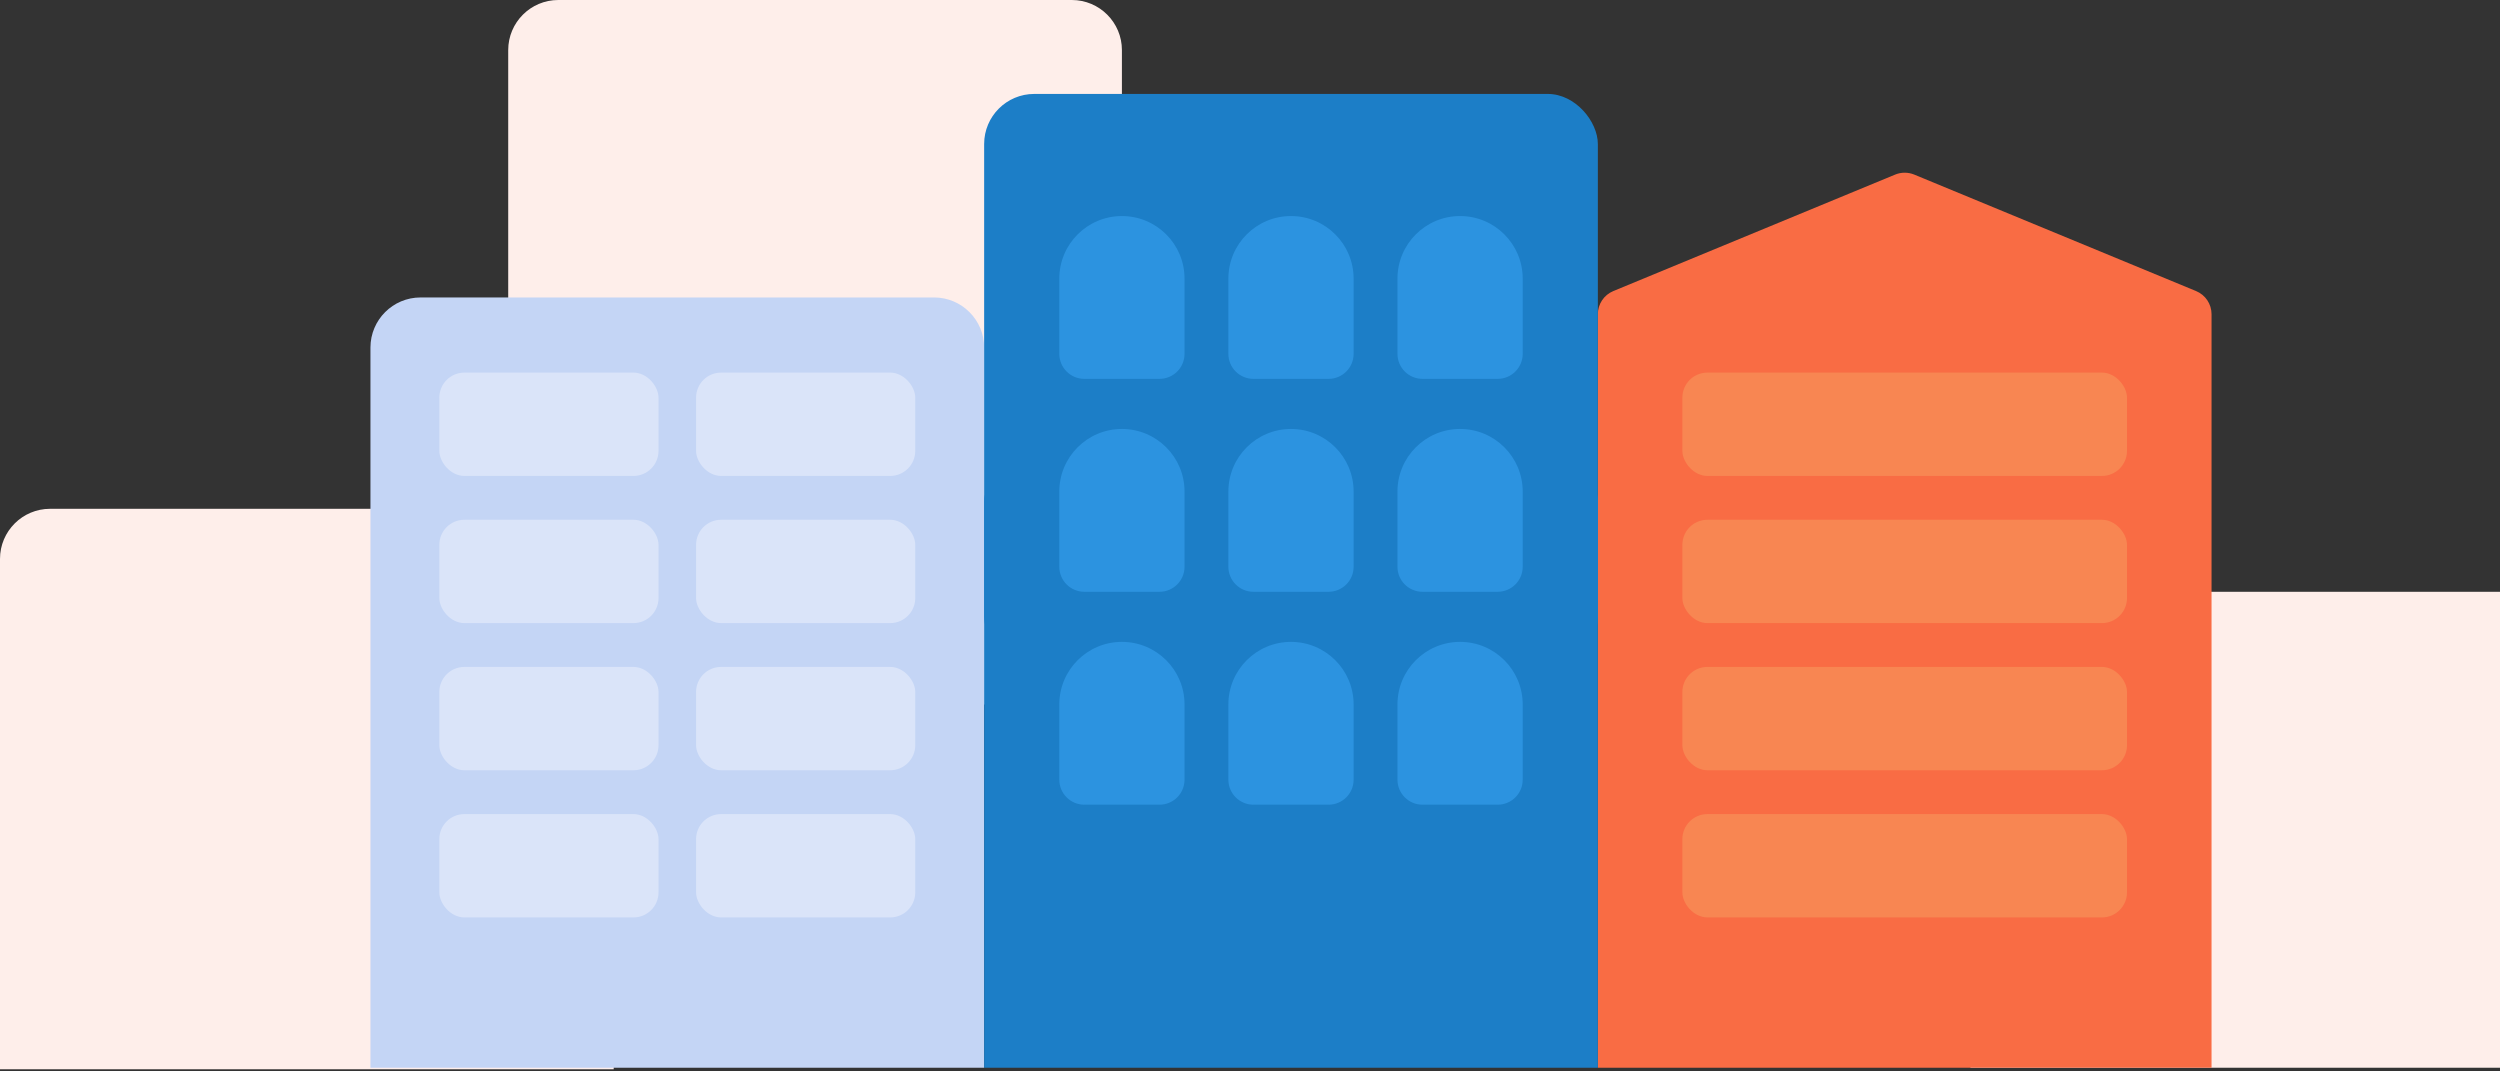 <svg width="511" height="219" viewBox="0 0 511 219" fill="none" xmlns="http://www.w3.org/2000/svg">
<rect x="0" y="0" width="511" height="219" fill="#333333" stroke="none"/>
<path d="M0 114.24C0 108.585 4.585 104 10.24 104H115.2C120.855 104 125.44 108.585 125.44 114.24V218.56H0V114.24Z" fill="#FEEEEA"/>
<path d="M103.879 10.24C103.879 4.585 108.464 0 114.119 0H219.079C224.734 0 229.319 4.585 229.319 10.24V144H103.879V10.24Z" fill="#FEEEEA"/>
<path d="M402.76 131.2C402.76 125.545 407.344 120.96 413 120.96H517.96C523.615 120.96 528.2 125.545 528.2 131.2V218.24H402.76V131.2Z" fill="#FEEEEA"/>
<path d="M326.6 64.224C326.6 62.151 327.849 60.283 329.764 59.492L387.364 35.688C388.616 35.17 390.023 35.17 391.275 35.688L448.875 59.492C450.79 60.283 452.04 62.151 452.04 64.224V218.24H326.6V64.224Z" fill="#F96C44"/>
<path d="M75.721 71.04C75.721 65.385 80.305 60.8 85.961 60.8H190.921C196.576 60.8 201.161 65.385 201.161 71.04V218.24H75.721V71.04Z" fill="#C4D5F5"/>
<path d="M201.16 102.4C201.16 99.572 203.452 97.28 206.28 97.28H321.48C324.308 97.28 326.6 99.572 326.6 102.4V218.24H201.16V102.4Z" fill="#1C7EC7"/>
<rect x="201.16" y="19.2" width="125.44" height="117.12" rx="10.24" fill="#1C7EC7"/>
<rect x="89.801" y="76.16" width="44.8" height="21.12" rx="5.12" fill="#DAE4F9"/>
<rect x="89.801" y="106.24" width="44.8" height="21.12" rx="5.12" fill="#DAE4F9"/>
<rect x="89.801" y="136.32" width="44.8" height="21.12" rx="5.12" fill="#DAE4F9"/>
<rect x="89.801" y="166.4" width="44.8" height="21.12" rx="5.12" fill="#DAE4F9"/>
<rect x="142.279" y="76.16" width="44.8" height="21.12" rx="5.12" fill="#DAE4F9"/>
<rect x="343.879" y="76.16" width="90.88" height="21.12" rx="5.12" fill="#F88652"/>
<rect x="343.879" y="106.24" width="90.88" height="21.12" rx="5.12" fill="#F88652"/>
<rect x="343.879" y="136.32" width="90.88" height="21.12" rx="5.12" fill="#F88652"/>
<rect x="343.879" y="166.4" width="90.88" height="21.12" rx="5.12" fill="#F88652"/>
<rect x="142.279" y="106.24" width="44.8" height="21.12" rx="5.12" fill="#DAE4F9"/>
<rect x="142.279" y="136.32" width="44.8" height="21.12" rx="5.12" fill="#DAE4F9"/>
<rect x="142.279" y="166.4" width="44.8" height="21.12" rx="5.12" fill="#DAE4F9"/>
<path d="M216.52 56.96C216.52 49.891 222.25 44.16 229.32 44.16C236.389 44.16 242.12 49.891 242.12 56.96V72.32C242.12 75.148 239.827 77.44 237 77.44H221.64C218.812 77.44 216.52 75.148 216.52 72.32V56.96Z" fill="#2C93E0"/>
<path d="M216.52 100.48C216.52 93.41 222.25 87.68 229.32 87.68C236.389 87.68 242.12 93.41 242.12 100.48V115.84C242.12 118.667 239.827 120.96 237 120.96H221.64C218.812 120.96 216.52 118.667 216.52 115.84V100.48Z" fill="#2C93E0"/>
<path d="M216.52 144C216.52 136.931 222.25 131.2 229.32 131.2C236.389 131.2 242.12 136.931 242.12 144V159.36C242.12 162.188 239.827 164.48 237 164.48H221.64C218.812 164.48 216.52 162.188 216.52 159.36V144Z" fill="#2C93E0"/>
<path d="M251.08 56.96C251.08 49.891 256.811 44.16 263.88 44.16C270.949 44.16 276.68 49.891 276.68 56.96V72.32C276.68 75.148 274.388 77.44 271.56 77.44H256.2C253.372 77.44 251.08 75.148 251.08 72.32V56.96Z" fill="#2C93E0"/>
<path d="M251.08 100.48C251.08 93.41 256.811 87.68 263.88 87.68C270.949 87.68 276.68 93.41 276.68 100.48V115.84C276.68 118.667 274.388 120.96 271.56 120.96H256.2C253.372 120.96 251.08 118.667 251.08 115.84V100.48Z" fill="#2C93E0"/>
<path d="M251.08 144C251.08 136.931 256.811 131.2 263.88 131.2C270.949 131.2 276.68 136.931 276.68 144V159.36C276.68 162.188 274.388 164.48 271.56 164.48H256.2C253.372 164.48 251.08 162.188 251.08 159.36V144Z" fill="#2C93E0"/>
<path d="M285.641 56.96C285.641 49.891 291.371 44.16 298.441 44.16C305.51 44.16 311.241 49.891 311.241 56.96V72.32C311.241 75.148 308.948 77.44 306.121 77.44H290.761C287.933 77.44 285.641 75.148 285.641 72.32V56.96Z" fill="#2C93E0"/>
<path d="M285.641 100.48C285.641 93.41 291.371 87.68 298.441 87.68C305.51 87.68 311.241 93.41 311.241 100.48V115.84C311.241 118.667 308.948 120.96 306.121 120.96H290.761C287.933 120.96 285.641 118.667 285.641 115.84V100.48Z" fill="#2C93E0"/>
<path d="M285.641 144C285.641 136.931 291.371 131.2 298.441 131.2C305.51 131.2 311.241 136.931 311.241 144V159.36C311.241 162.188 308.948 164.48 306.121 164.48H290.761C287.933 164.48 285.641 162.188 285.641 159.36V144Z" fill="#2C93E0"/>
</svg>
